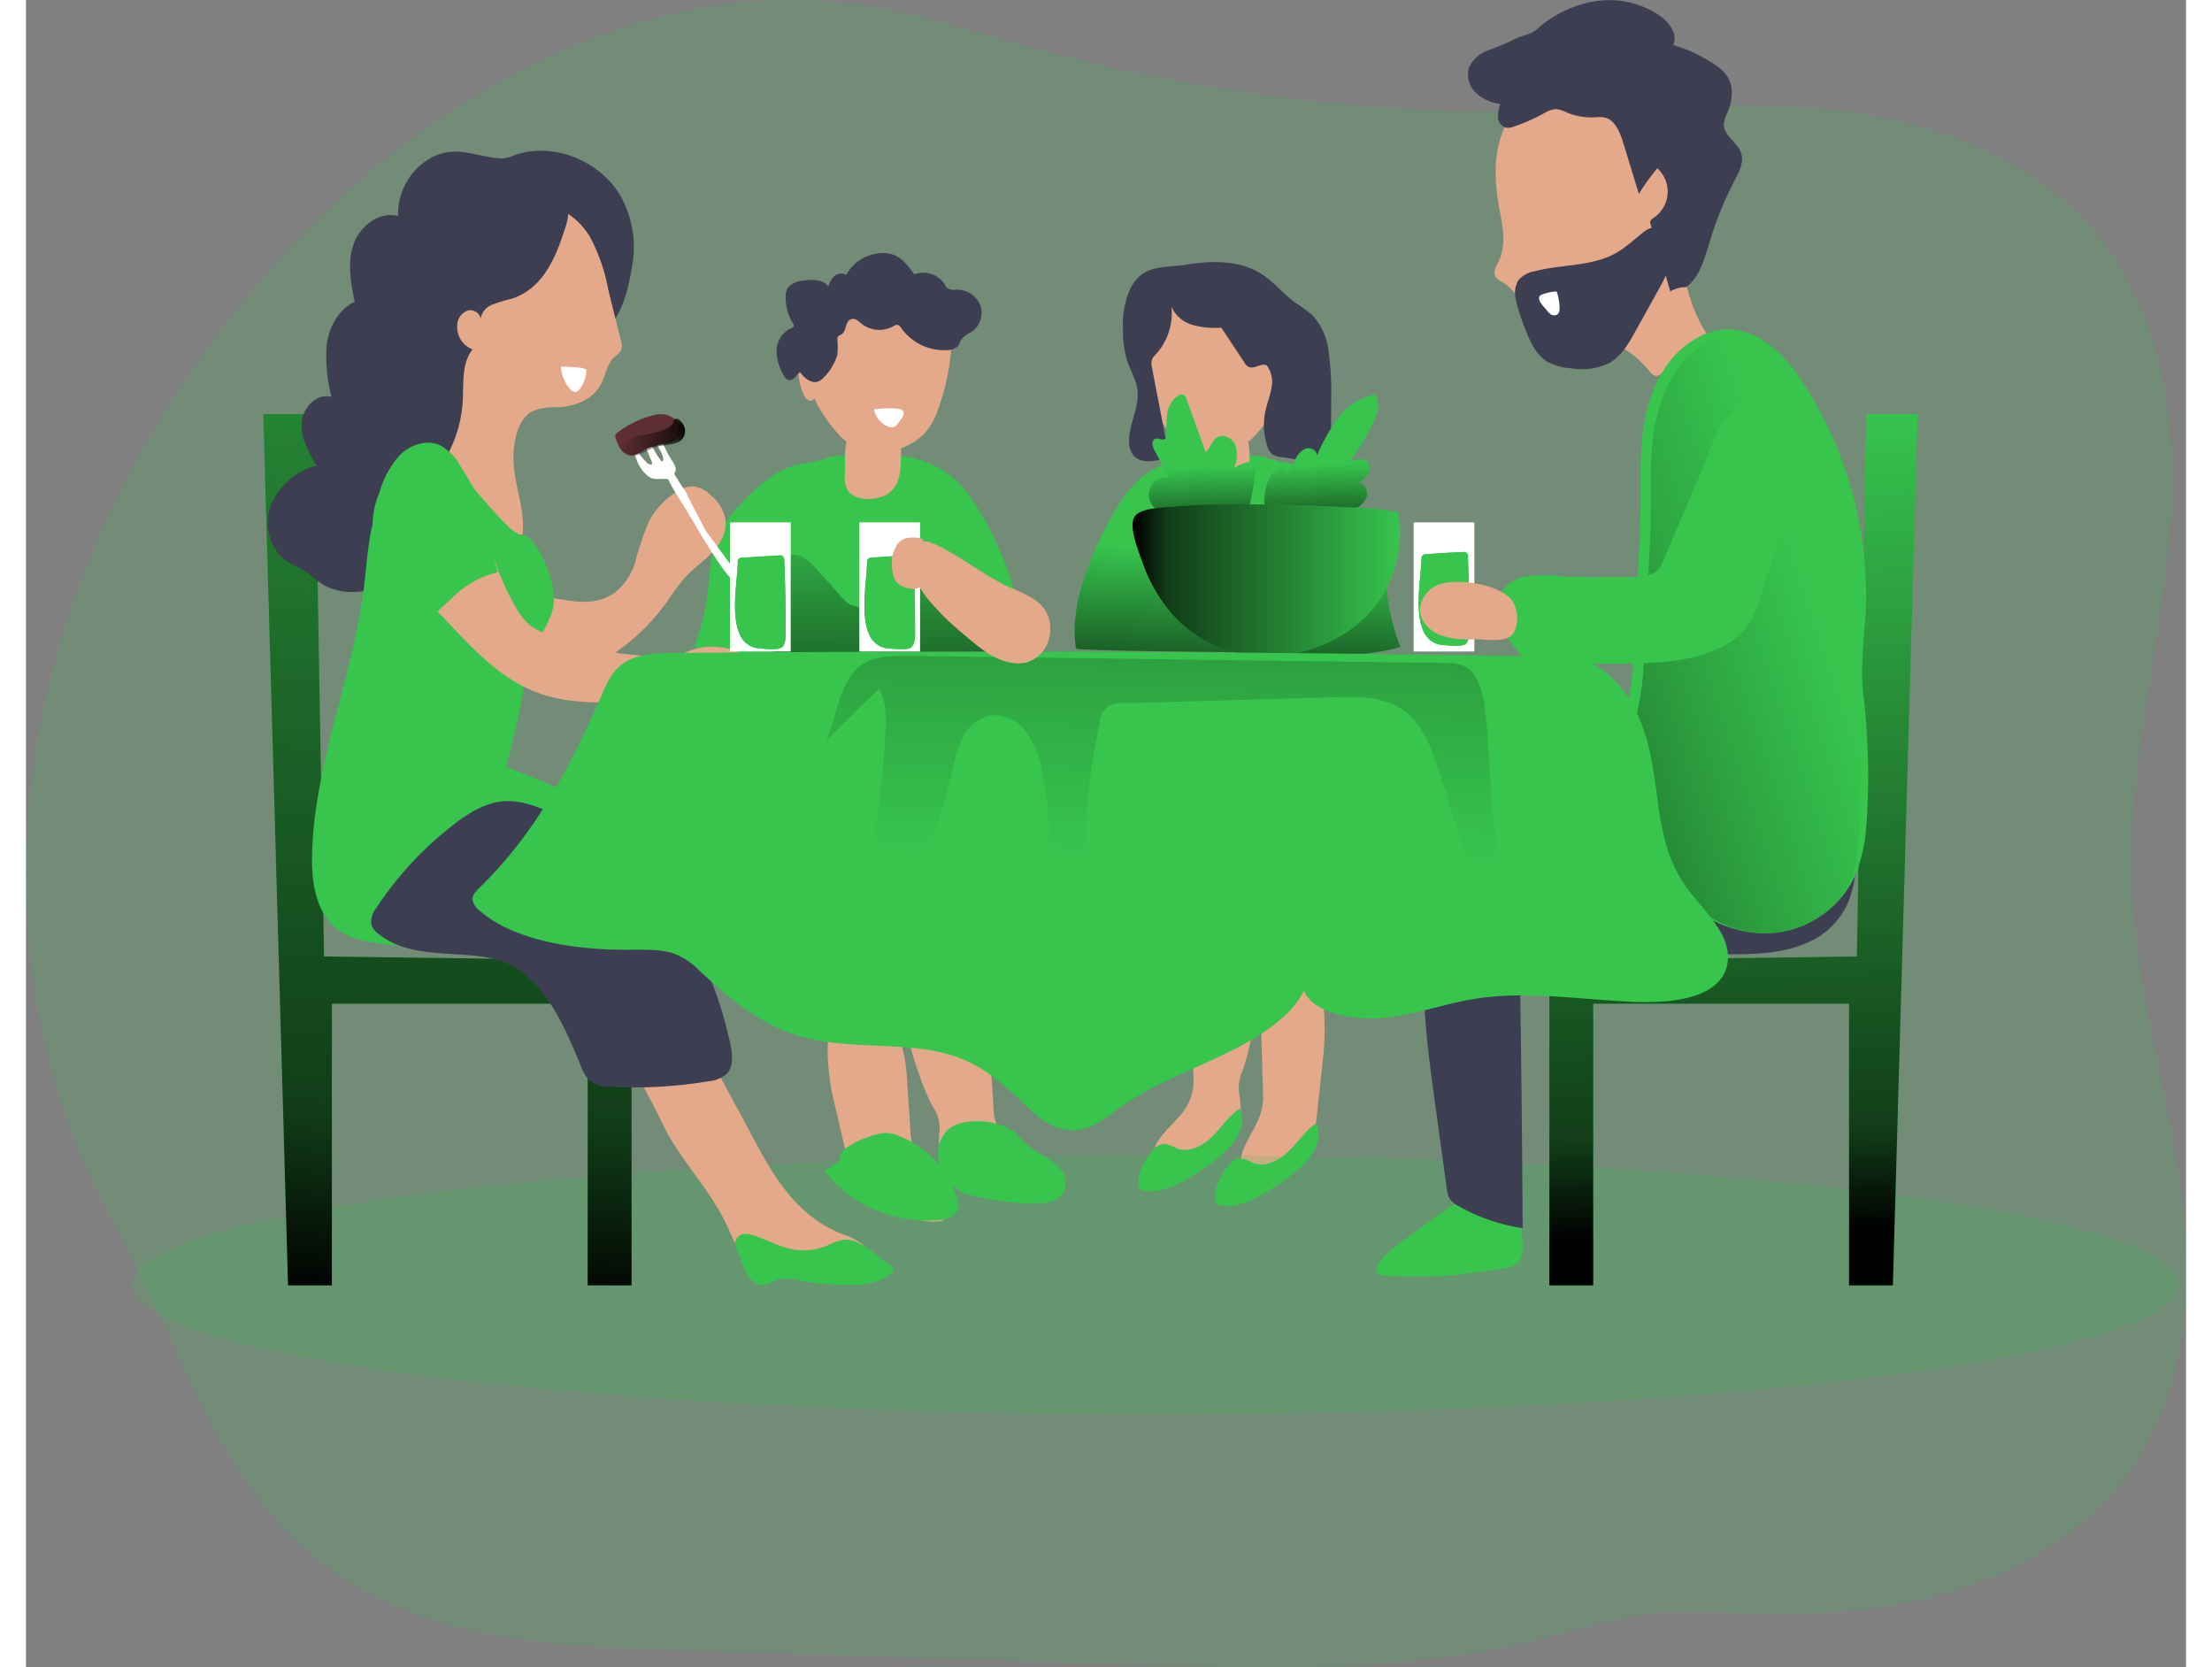 <svg xmlns="http://www.w3.org/2000/svg" xmlns:xlink="http://www.w3.org/1999/xlink" viewBox="0 0 360.5 278.25" width="406" height="306" xmlns:v="https://vecta.io/nano"><rect x="0" y="0" width="360.5" height="278.25" fill="#808080" stroke="none"/><style><![CDATA[.B{fill:#37c54e}.C{fill:#e4a98a}.D{opacity:.18}.E{fill:#3e3e52}.F{fill:#fff}]]></style><defs><linearGradient id="A" x1="170.25" y1="166.18" x2="169.68" y2="118.59" gradientUnits="userSpaceOnUse"><stop offset=".01"/><stop offset=".13" stop-opacity=".69"/><stop offset="1" stop-opacity="0"/></linearGradient><linearGradient id="B" x1="228.45" y1="155.02" x2="229.58" y2="127.71" xlink:href="#A"/><linearGradient id="C" x1="216.6" y1="90.68" x2="216.23" y2="77.45" xlink:href="#A"/><linearGradient id="D" x1="196.69" y1="91.25" x2="196.31" y2="78.01" xlink:href="#A"/><linearGradient id="E" x1="184.7" y1="96.82" x2="229.35" y2="96.82" xlink:href="#A"/><linearGradient id="F" x1="287.51" y1="207.41" x2="282.16" y2="68.88" xlink:href="#A"/><linearGradient id="G" x1="65.73" y1="219.96" x2="80.93" y2="-37.67" xlink:href="#A"/><linearGradient id="H" x1="237.5" y1="167.15" x2="326.08" y2="137.9" gradientUnits="userSpaceOnUse"><stop offset=".01"/><stop offset=".13" stop-opacity=".69"/><stop offset=".77" stop-opacity=".16"/><stop offset="1" stop-opacity="0"/></linearGradient><linearGradient id="I" x1="136.8" y1="108.71" x2="125.86" y2="108.71" xlink:href="#A"/><linearGradient id="J" x1="223.28" y1="33.28" x2="220.37" y2="179.45" xlink:href="#A"/><path id="K" d="M209.19 78.15c.62-.23 1.49.21 1.4.86a8.62 8.62 0 0 0 1.24-2.27 3.27 3.27 0 0 1 1.73-1.86c.82-.27 1.93.27 1.91 1.14a29.67 29.67 0 0 1 3.59-6.36 10 10 0 0 1 6.06-3.8c1 1.26.44 3.07-.22 4.52a33.38 33.38 0 0 1-4 6.64c1-.37 2.28-.67 3 .13a1.77 1.77 0 0 1 0 2.05 5.1 5.1 0 0 1-1.62 1.44c1.06-.09 1.8 1.24 1.49 2.26a3.78 3.78 0 0 1-2.25 2.12 14.07 14.07 0 0 0-2.88 1.36l-1.09.91c-2.19 1.45-7.88 1.24-9.85-.67s-.93-7.54 1.49-8.47z"/><path id="L" d="M187.42 82.76c-.18-1.8 1.73-3.57 3.44-3l-2.5-4.54c-.38-.67-.6-1.78.14-2 .55-.17 1.27.38 1.65 0a.91.91 0 0 0 .17-.59 25.67 25.67 0 0 1 .15-3.62 4.26 4.26 0 0 1 1.83-3 1 1 0 0 1 .78-.16c.34.11.5.48.62.82l3.18 8.76c.8-.64 1-1.85 1.86-2.41 1.07-.7 2.62.1 3.11 1.29a5.47 5.47 0 0 1-.21 3.75 8.11 8.11 0 0 1 3.68-1.12 47.66 47.66 0 0 1-1.13 7.5.81.81 0 0 1-.88.76c-3.3.39-15.35 3.1-15.89-2.44z"/><path id="M" d="M225.19 84.91a30.93 30.93 0 0 1 3.84.58 20.17 20.17 0 0 1-3.06 14.56c-5 7.46-15.19 10.82-23.82 8.95a20.83 20.83 0 0 1-12.06-8 26.76 26.76 0 0 1-3.78-7.22c-.57-1.65-2.31-5.82-1.33-7.48s5.37-1.62 7.06-1.79a92.94 92.94 0 0 1 9.29-.34q10.16 0 20.29.54c1.21.02 2.41.09 3.57.2z"/><path id="N" d="M315.71 69.11l-4.13 145.42h-7.32v-47.01h-42.69v47.01h-7.32v-54.22l51.32-.68 1.55-90.52h8.59z"/><path id="O" d="M39.6 69.11l4.13 145.42h7.32v-47.01h42.69v47.01h7.33v-54.22l-51.33-.68-1.54-90.52h-8.6z"/><path id="P" d="M232.9 93.3a.8.8 0 0 1 .18-.6.87.87 0 0 1 .55-.19q3.07-.26 6.17-.37a.71.71 0 0 1 .86.89q.22 5.63.23 11.26c0 .94.13 2.67-.71 3.24-.59.41-2.82.21-3.56.13a3.78 3.78 0 0 1-3.23-2c-1.73-3.28-.62-8.82-.49-12.36z"/><path id="Q" d="M140.38 93.87a.9.9 0 0 1 .18-.61.84.84 0 0 1 .56-.18q3.07-.25 6.16-.38a.92.92 0 0 1 .57.1 1 1 0 0 1 .29.8 263.53 263.53 0 0 1 .24 11.25c0 .94.13 2.67-.71 3.25-.6.4-2.82.21-3.56.12a3.72 3.72 0 0 1-3.23-2c-1.69-3.28-.63-8.81-.5-12.35z"/><path id="R" d="M118.8 93.87a.65.65 0 0 1 .73-.79l6.16-.38a.92.92 0 0 1 .57.1.94.94 0 0 1 .3.8 281.07 281.07 0 0 1 .23 11.25c0 .94.13 2.67-.71 3.25-.59.4-2.82.21-3.56.12a3.74 3.74 0 0 1-3.23-2c-1.73-3.28-.62-8.81-.49-12.35z"/></defs><path d="M167.56 7.85l-1.2-.33c-8.91-2.47-17.74-5.35-26.9-6.68-36.66-5.32-72.91 15.38-97.64 43C22.19 65.72 7.7 92.58 2.3 121.49c-5.35 28.64-1.48 58.33 12.89 83.64 11.69 20.58 16.82 45.17 38.53 58.75 16.11 10.07 36.11 11 55.1 11.55l76.3 2.37c21.68.67 43.87 1.33 65.13-3.67 11.26-2.65 18.05-5.63 29.66-5.11 11.2.5 22.39.7 33.46-1.42 15.31-2.92 30.38-10.57 38.87-23.64 9-13.83 9.41-31.54 7-47.86s-7.25-32.31-7.81-48.79c-.64-18.41 4.12-36.53 6-54.86s.24-38.27-11.23-52.69c-10.12-12.72-26.46-19.09-42.59-21.16s-32.46-.41-48.71 0a305.85 305.85 0 0 1-87.34-10.75z" class="B D"/><path d="M135.86 188.15l1 4.32a15.13 15.13 0 0 0 1.21 3.68 12.9 12.9 0 0 0 4.5 4.4c2.79 1.86 6 3.44 9.31 3.33a1.52 1.52 0 0 0 1.75-1.78c.18-5.73-5.66-7.39-6-13l-.62-9.52c-.26-3.82-1.71-11-5.91-12.46-9.33-3.28-7.44 11.67-6.4 16.08zm15.33-3.71l.2.34a6.13 6.13 0 0 1 1.09 3.91 12.32 12.32 0 0 0 .24 4.45c.67 2 2.55 3.22 4.38 4.19a21.05 21.05 0 0 0 10.34 2.87 3.43 3.43 0 0 0 1.55-.33 3.78 3.78 0 0 0 1.46-2.39 2.1 2.1 0 0 0 .13-.89 2 2 0 0 0-.53-.95c-1.53-1.72-3.57-2.88-5.33-4.36a7.91 7.91 0 0 1-3.22-6l-.59-9c-.32-4.74-3.6-16.75-10.76-11.37-4.35 3.26-3 9-1.43 13.41a41.28 41.28 0 0 0 2.47 6.12zm64.81-3.45l-.47 4.37a17.14 17.14 0 0 1-.69 3.75 11.93 11.93 0 0 1-3.3 4.69c-2.13 2-4.59 3.83-7.33 3.95a1.39 1.39 0 0 1-1.06-.28 2.2 2.2 0 0 1-.51-1.38c-.63-5.69 4-7.74 3.83-13.35q-.15-4.77-.28-9.54c-.11-3.82.48-11.06 3.79-12.82 7.35-3.9 7 11.13 6.56 15.59zm-12.81-2.69l-.14.35a7.13 7.13 0 0 0-.56 4 15.14 15.14 0 0 1 .17 4.45 7.73 7.73 0 0 1-3.23 4.48c-2.47 1.91-5.24 3.42-8.21 3.56a2.28 2.28 0 0 1-1.28-.22 4 4 0 0 1-1.39-2.29 2.39 2.39 0 0 1-.19-.87 2.27 2.27 0 0 1 .36-1c1.1-1.81 2.68-3.11 4-4.71a8.56 8.56 0 0 0 2.13-6.25l-.27-9c-.13-4.75 1.55-16.94 7.84-12.07 3.82 3 3.22 8.81 2.28 13.28a46.76 46.76 0 0 1-1.51 6.29z" class="C"/><path d="M135.64 76.08a47.57 47.57 0 0 1 9.69-.1 18 18 0 0 1 8.86 3.32 19.71 19.71 0 0 1 4.44 5.16 53.74 53.74 0 0 1 4.08 7.86c2.12 4.95 3.7 10.29 3 15.59a.52.52 0 0 1-.12.34.67.67 0 0 1-.42.12c-11.51.51-23 .3-34.54.75-6.41.25-13 .69-19.1-1.13a38.31 38.31 0 0 0 2.19-8.72c.43-3.44.41-7 1.91-10.19a21.13 21.13 0 0 1 4.12-5.43 27.19 27.19 0 0 1 5.22-4.46 12.94 12.94 0 0 1 5.4-1.93c1.82-.2 3.38-1.02 5.27-1.18z" class="B"/><path d="M177.39 129.28a17.19 17.19 0 0 0-3.17 8.84A14.69 14.69 0 0 0 168 137a7.38 7.38 0 0 1-3.54-.34 5.87 5.87 0 0 1-1.61-1.41l-4.15-4.63c-1.22-1.36-2.93-2.86-4.64-2.2a4.19 4.19 0 0 0-2 2.13 25.67 25.67 0 0 0-2.95 13.42 37.44 37.44 0 0 0 8.18 1c10.1.46 20.22.52 30.33.55a4.47 4.47 0 0 0 2.41-.45c2.86-1.79-3.78-5.89-5-7.08a71.05 71.05 0 0 1-7.64-8.71z" transform="translate(-26.81 -35.7)" fill="url(#A)"/><g class="C"><path d="M152.06 68.76a11.12 11.12 0 0 1-2.13 3.62 10.49 10.49 0 0 1-3.48 2.27 10.71 10.71 0 0 1-3.77 1 9.51 9.51 0 0 1-6.92-3 25.69 25.69 0 0 1-4.23-6.2c-.06.36-.58.52-.94.36a1.67 1.67 0 0 1-.73-.84 8.89 8.89 0 0 1-.92-3.67 1.5 1.5 0 0 1 .14-.81c.45-.79 1.71-.52 2.57-.14.72-1.37.57-3 1.1-4.45 1-2.76 4.16-4.18 7-5.31a25.28 25.28 0 0 1 8.44-2.21 5.18 5.18 0 0 1 2.35.35 5.77 5.77 0 0 1 1.78 1.44 8.47 8.47 0 0 1 2.47 4.13 12.53 12.53 0 0 1-.41 3.32 37.55 37.55 0 0 1-2.32 10.14z"/><path d="M136.71 78.92a4.73 4.73 0 0 0 .38 2.84c.81 1.33 2.72 1.67 4.33 1.46a5.61 5.61 0 0 0 2.52-.86 4.72 4.72 0 0 0 1.75-2.68 13 13 0 0 0 .33-3.17l.09-4a.38.38 0 0 0-.08-.3.48.48 0 0 0-.29-.07h-4.32c-.93 0-2.94-.37-3.73.19-1.29.97-.98 5.21-.98 6.59z"/></g><path d="M129.19 62.1a3.48 3.48 0 0 0-.84.87 1.17 1.17 0 0 1-1.08.47 1.27 1.27 0 0 1-.71-.66 7.79 7.79 0 0 1-1.29-4.3 4.22 4.22 0 0 1 2.38-3.67c.19-.08.4-.16.47-.35s-.05-.35-.14-.51a8.49 8.49 0 0 1-1.21-4.35 2.82 2.82 0 0 1 .34-1.51 3.68 3.68 0 0 1 2.7-1.27c1.48-.21 3.26-.18 4.11 1a3.26 3.26 0 0 1 1-1.73 1.82 1.82 0 0 1 2-.23 6.85 6.85 0 0 1 4.75-3.47 5.76 5.76 0 0 1 3 .09c1.6.55 2.65 2 3.59 3.32a4.2 4.2 0 0 1 5.08 1.67 2 2 0 0 0 .42.62 2.3 2.3 0 0 0 1.55.25 4.23 4.23 0 0 1 4 2.7 3.87 3.87 0 0 1-1.54 4.37 5.55 5.55 0 0 0-1.62 1.18c-.25.36-.33.81-.61 1.15a2.54 2.54 0 0 1-1.85.7 8.81 8.81 0 0 1-7.56-3.61c-.2-.29-.46-.63-.83-.62a1.14 1.14 0 0 0-.52.22 4.79 4.79 0 0 1-5.27-.36c-.51-.4-1.06-1-1.71-.82-1.13.25-.79 2.14-1.83 2.64a1.51 1.51 0 0 0-.4.21.73.73 0 0 0-.15.5 14.93 14.93 0 0 1 0 2.59 9 9 0 0 1-2.47 4c-1.36 1.35-2.99.05-3.76-1.09z" class="E"/><path d="M205.28 76.08a47.46 47.46 0 0 0-9.68-.1 18.08 18.08 0 0 0-8.91 3.32 19.86 19.86 0 0 0-4.43 5.16 52.78 52.78 0 0 0-4.07 7.84c-2.12 4.95-3.7 10.29-3 15.59a.59.59 0 0 0 .13.34.67.67 0 0 0 .42.12c11.5.51 23 .3 34.53.75 6.41.25 13 .69 19.11-1.13a37.8 37.8 0 0 1-2.19-8.67c-.43-3.44-.41-7-1.92-10.19a20.87 20.87 0 0 0-4.11-5.43 27.55 27.55 0 0 0-5.23-4.46 12.85 12.85 0 0 0-5.39-1.93c-1.84-.23-3.35-1.05-5.26-1.21z" class="B"/><path d="M232.09 111.78a47.46 47.46 0 0 0-9.68-.1 18.08 18.08 0 0 0-8.91 3.32 19.86 19.86 0 0 0-4.43 5.16A52.78 52.78 0 0 0 205 128c-2.12 4.95-3.7 10.29-3 15.59a.59.59 0 0 0 .13.34.67.67 0 0 0 .42.12c11.5.51 23 .3 34.53.75 6.41.25 13 .69 19.11-1.13A37.8 37.8 0 0 1 254 135c-.43-3.44-.41-7-1.92-10.19a20.87 20.87 0 0 0-4.11-5.43 27.55 27.55 0 0 0-5.23-4.46 12.85 12.85 0 0 0-5.39-1.93c-1.84-.23-3.35-1.05-5.26-1.21z" transform="translate(-26.81 -35.7)" fill="url(#B)"/><path d="M188.86 68.76a11.33 11.33 0 0 0 2.14 3.62 10.54 10.54 0 0 0 3.47 2.27 10.77 10.77 0 0 0 3.77 1 9.53 9.53 0 0 0 6.93-3 25.69 25.69 0 0 0 4.23-6.2c.06.36.58.52.93.36a1.65 1.65 0 0 0 .74-.84 9 9 0 0 0 .92-3.67 1.72 1.72 0 0 0-.14-.81c-.45-.79-1.71-.52-2.57-.14-.73-1.37-.57-3-1.1-4.45-1-2.76-4.16-4.18-7-5.31a25.28 25.28 0 0 0-8.41-2.24 5.18 5.18 0 0 0-2.35.35 5.77 5.77 0 0 0-1.78 1.44 8.39 8.39 0 0 0-2.45 4.16 12.53 12.53 0 0 0 .41 3.32 37.91 37.91 0 0 0 2.26 10.14z" class="C"/><path d="M184.31 48.17a14.55 14.55 0 0 0-1.23 6.7 17.25 17.25 0 0 0 .74 5.45c.55 1.61 1.47 3.11 1.68 4.79.36 2.93-1.5 5.73-1.4 8.68a3.53 3.53 0 0 0 .73 2.22c1.08 1.27 3.08 1.08 4.69.64a1.62 1.62 0 0 0 .83-.43 1.68 1.68 0 0 0 .16-1.43l-2.61-13.55a2.58 2.58 0 0 1 0-1.17 2.86 2.86 0 0 1 .73-1 10.24 10.24 0 0 0 2.54-7.91 5.45 5.45 0 0 0 3.53 3.07 13.76 13.76 0 0 0 4.79.45l3.88 5.85a1.84 1.84 0 0 0 .61.66c.91.53 2.08-.61 3.06-.24a4.52 4.52 0 0 1 .83 3.75c-.2 1.31-.72 2.55-1 3.85a11.15 11.15 0 0 0 .29 5.87 2.7 2.7 0 0 0 .91 1.45 3.09 3.09 0 0 0 1.3.4l8.4 1.23.06-10.77a46.42 46.42 0 0 0-.47-8.34 10.37 10.37 0 0 0-2.71-5.83 28.82 28.82 0 0 0-2.89-2.1c-1.85-1.36-3.31-3.2-5.2-4.5-3.83-2.62-8.6-2.49-13-1.77-3.8.57-7.17-.13-9.25 3.98z" class="E"/><path d="M204.19 78.92a4.73 4.73 0 0 1-.38 2.84c-.81 1.33-2.72 1.67-4.33 1.46a5.61 5.61 0 0 1-2.52-.86 4.72 4.72 0 0 1-1.75-2.68 13 13 0 0 1-.33-3.17l-.09-4a.38.38 0 0 1 .08-.3.48.48 0 0 1 .29-.07h4.32c.93 0 2.94-.37 3.73.19 1.32.97.98 5.21.98 6.59z" class="C"/><g class="B"><use xlink:href="#K"/><use xlink:href="#L"/></g><g transform="translate(-26.81 -35.7)"><use xlink:href="#K" x="26.81" y="35.7" fill="url(#C)"/><use xlink:href="#L" x="26.81" y="35.7" fill="url(#D)"/></g><use xlink:href="#M" class="B"/><use xlink:href="#M" x="26.81" y="35.7" transform="translate(-26.81 -35.7)" fill="url(#E)"/><g class="B"><ellipse cx="188.36" cy="214.42" rx="170.8" ry="21.63" class="D"/><path d="M226.63 212.88a1.65 1.65 0 0 1-.79-.19c-.76-.48-.31-1.67.28-2.35a25.27 25.27 0 0 1 4.48-3.83l6.24-4.53a8 8 0 0 1 1.79-1.08 7.77 7.77 0 0 1 2.5-.37l5.39-.23a2.31 2.31 0 0 1 1.14.14 2.08 2.08 0 0 1 .89 1.08 16.36 16.36 0 0 1 1.21 6.05 5.22 5.22 0 0 1-.38 2.69c-.73 1.34-2.7 1.41-4 1.63l-6.31.85a76.88 76.88 0 0 1-12.44.14z"/><use xlink:href="#N"/><use xlink:href="#O"/></g><use xlink:href="#N" fill="url(#F)"/><use xlink:href="#O" fill="url(#G)"/><path d="M305.08 145.47c.58.33-.57 4.07-.71 4.48a12.85 12.85 0 0 1-7.16 7.42c-6.15 2.72-13.59 1.59-20.11 2q-13.89.87-27.79 1.24.35 22.19.48 44.37a31 31 0 0 1-10.69-3.68 4.07 4.07 0 0 1-1.48-1.21 4.3 4.3 0 0 1-.5-1.77l-2-14.53c-1.11-8.12-2.21-16.3-1.69-24.47a34.79 34.79 0 0 0-1.3-13.68c-.65-2.17-.61-3.23 1-4.86 2.87-2.89 8.24-3.89 12-4.78 10.22-2.4 20.82-3.39 31.28-4.09l3.69-.21z" class="E"/><path d="M246.02 35.45c.54 2.75 1 5.73-.27 8.24-.39.79-.94 1.71-.51 2.48a2.94 2.94 0 0 0 1.11.88c2.16 1.27 3.33 3.65 4.57 5.83s2.86 4.42 5.29 5 5.05-.76 7.59-.55c2.95.23 5.31 2.46 7.24 4.71a1.61 1.61 0 0 0 1 .7 1.59 1.59 0 0 0 .91-.35 45 45 0 0 0 7.16-5.82 1.07 1.07 0 0 0 .36-.56 1.1 1.1 0 0 0-.24-.72c-4.25-7-4.31-15.64-5.64-23.72-.68-4.07-1.78-8.24-4.48-11.36-4-4.6-10.78-5.94-16.77-4.84a8.16 8.16 0 0 0-3.49 1.33 9.52 9.52 0 0 0-2.23 2.87c-2.89 4.95-2.7 10.36-1.6 15.88z" class="C"/><path d="M263.75 42.99c-3.83 1.46-8.09 1.24-12.05 2.3a4.49 4.49 0 0 0-2.66 1.53 4.31 4.31 0 0 0-.36 3.28 28.63 28.63 0 0 0 1.38 4.39c.84 2.22 1.8 4.61 3.82 5.86a9.49 9.49 0 0 0 4 1.12 10.64 10.64 0 0 0 6.37-.88c2-1.13 3.22-3.24 4.33-5.25l4.05-7.29c1.18-2.14 2.41-4.54 1.81-6.91s-2.24-4.16-4.4-2.46-3.74 3.34-6.29 4.31z" class="E"/><path d="M296.03 63.04a65.32 65.32 0 0 1 11.08 35.57c.11 6-1.11 11-.49 17.05a115.35 115.35 0 0 1 .54 22.06 27 27 0 0 1-1.74 8.06 16.64 16.64 0 0 1-11.91 9.69c-11.77 2.32-23.05-8.65-27.7-18.32a16.31 16.31 0 0 1-1.93-7.12c0-3 1.32-5.8 2.31-8.62 2.2-6.22 2.11-12.09 2.38-18.48s.92-12.87.91-19.37c0-4.59-.14-9.22.74-13.72s2.88-9 6.42-11.88c7.55-6.24 14.69-1.78 19.39 5.08z" class="B"/><path d="M324.25 99.66a54.88 54.88 0 0 1 4 6.79c5.06 10 6.38 21.48 6.27 32.69s-1.58 22.35-1.77 33.56a30.38 30.38 0 0 1-.85 8.47 14.81 14.81 0 0 1-9.3 9.41c-12.26 4.18-23.38-7-28.24-17a16.34 16.34 0 0 1-1.93-7.12c0-3 1.32-5.8 2.32-8.62 2.19-6.22 2.1-12.1 2.37-18.49s.88-12.89.88-19.35c0-4.59-.13-9.22.75-13.72s2.88-8.95 6.41-11.88c7.89-6.56 14.48-1.34 19.09 5.26z" transform="translate(-26.81 -35.7)" fill="url(#H)"/><path d="M289.59 99.37c-1.14 3.69-2.48 6.71-7.19 8.91-4.14 1.92-8.82 2.28-13.38 2.44-5.43.19-10.81 0-16.27-.18a5.55 5.55 0 0 1-2.11-.36 5.44 5.44 0 0 1-1.84-1.7 17.1 17.1 0 0 1-2.81-4.44 6.06 6.06 0 0 1 .13-5.1 6.19 6.19 0 0 1 4.3-2.74 20.87 20.87 0 0 1 5.24-.06q4.44.28 8.88.17c2.07-.06 5.81.44 7.53-.94a4.91 4.91 0 0 0 1.26-2l6.27-14.64c1.4-3.26 2.28-7.12 4.92-9.66 4.75-4.59 9.48-1.31 10.27 4.53 1.06 7.72-1.26 14-3.75 21-.58 1.7-1 3.3-1.45 4.77z" class="B"/><path d="M255.5 48.73a10.12 10.12 0 0 1 .46 2.49c0 .47 0 1-.42 1.28a1 1 0 0 1-1 0 2.77 2.77 0 0 1-.73-.72c-.41-.53-1.65-1.63-1.18-2.37.22-.38 2.78-.95 2.87-.68z" class="F"/><path d="M244.31 8.3a5.56 5.56 0 0 0-3.49 3 4.19 4.19 0 0 0 1.15 4.18 7.17 7.17 0 0 0 4.09 1.87 5.43 5.43 0 0 0-.38 2.21 1.88 1.88 0 0 0 1.29 1.74 2.6 2.6 0 0 0 1.42-.2 31.5 31.5 0 0 0 4.94-2.17 4.37 4.37 0 0 1 2-.72 5 5 0 0 1 1.79.55 10.81 10.81 0 0 0 4.59.83 6.74 6.74 0 0 1 1.68 0c1.79.37 2.62 2.41 3.16 4.16l2.64 8.61a33 33 0 0 1 3.08-4.27 5.26 5.26 0 0 1-.62 8.27c-.23.15-.49.31-.55.58a1.07 1.07 0 0 0 .05.5l3.28 11.2a5.09 5.09 0 0 1 2.66-.72c2.32-1.78 3.09-4.86 3.94-7.66A59.4 59.4 0 0 1 285.22 30c.72-1.37 1.51-2.91 1.06-4.38-.57-1.84-2.93-2.93-2.92-4.86a5.36 5.36 0 0 1 .62-2c.81-1.89 1.1-4.2 0-5.95a7.36 7.36 0 0 0-2.26-2.11 24.48 24.48 0 0 0-6.81-3.18c.82-1.71-.56-3.68-2.09-4.8A14.89 14.89 0 0 0 262.19.17a19 19 0 0 0-10 4.7c-1.05.93-2.46 1-3.68 1.64a42.72 42.72 0 0 1-4.2 1.79z" class="E"/><path d="M104.33 157.67q7.2 14.16 14.82 28.11c4.44 8.13 7.95 16.56 17.13 20.21a10 10 0 0 1 3.47 1.83c.93.92 1.32 2.57.43 3.54-.75.82-2 .81-3.13.74l-12.28-.74a9.12 9.12 0 0 1-3.56-.71c-2-1-3-3.34-3.9-5.43-2.83-6.47-8-11.36-11-17.51a118.08 118.08 0 0 0-9.58-16.51c-5.66-8-12.28-15.82-14.15-25.43a2.15 2.15 0 0 1 2.68-2.94 17.07 17.07 0 0 1 10.93 4.89m2-48.75a10.22 10.22 0 0 0 3.56-5.43 50 50 0 0 1 2.1-6.26 12.62 12.62 0 0 1 4.91-5.3 4.72 4.72 0 0 1 2.71-.8 4.79 4.79 0 0 1 2.69 1.36 7 7 0 0 1 2.6 4.29c.23 2-.91 4-2.32 5.46s-3.12 2.63-4.5 4.14a40 40 0 0 0-3 4.07 35.1 35.1 0 0 1-18.8 13.23 3.34 3.34 0 0 1-4.38-1c-2-2.33-3.8-5.14-4.19-8.24-.14-1.15-.23-3.09.52-4.09s2.64-1 3.92-1c4.71-.04 9.66 2.63 14.18-.43z" class="C"/><path d="M99.07 32.44c-3.59-5.8-11.35-8.85-17.74-6.47a4.92 4.92 0 0 1-1.89.47c-4.66-.21-8.07-2.67-12.64.39a10.79 10.79 0 0 0-4.7 9.24c-3.11-.88-6.37 1.66-7.43 4.71s-.48 6.42.19 9.58c-2.67 1.23-4.26 4.18-4.67 7.11a26.37 26.37 0 0 0 .8 8.78c-2.44-.73-4.86 1.82-5 4.36s1.2 4.91 2.5 7.1a11.35 11.35 0 0 0-7.7 6.78c-1.18 3.35 0 7.55 3 9.37.92.55 2 .88 2.85 1.46s1.42 1.17 2.16 1.72c3.83 2.88 9.53 2 13.36-.89 8.45-6.33 10.09-18.73 16-27 4.48-6.25 11.14-8 17-12.43 4-3 5.22-7.48 6-12.32a17.46 17.46 0 0 0-2.09-11.96z" class="E"/><path d="M98.82 54.97l.5 2a2.51 2.51 0 0 1 .07 1.3c-.19.58-.78.93-1.22 1.35-1.29 1.22-1.46 3.19-2.34 4.73-1.36 2.4-4.3 3.48-7 3.62a10.66 10.66 0 0 0-4.19.6c-1.68.83-2.53 2.72-2.93 4.55a15.64 15.64 0 0 0-.34 4.15c.21 4 2 8 1.48 12-3.49-.34-6.7-2-9.82-3.58s-6.69-3.68-7.51-7.16c-1.13-4.82 2.73-9.57 3.38-14.19.84-5.93.13-12 .94-17.92a14.88 14.88 0 0 1 2.84-7.6 13.31 13.31 0 0 1 4-3.12c6.11-3.31 13.68-2.42 17.47 3.87a30.69 30.69 0 0 1 3.04 8.82z" class="C"/><path d="M66.83 76.04a3.9 3.9 0 0 1 3.25.39c2 1.24 10.5 13.07 12.72 12.87s6.26 8.3 5.12 12.38-4.36 6.85-4.67 11.42-3.12 14.86-3.12 14.86l17.25 7.06c-1.76 6.78-2.15 13.75-4.4 20.48a4.4 4.4 0 0 1-1.55 2.5 4.53 4.53 0 0 1-2.22.5 186.81 186.81 0 0 1-28.87-.88c-3-.32-6.15-.79-8.5-2.66-3.5-2.78-4.2-7.79-4.1-12.26.34-15.29 6.87-29.79 8.7-45 .49-4.11.66-8.3 2-12.22.91-2.71 4.61-8.36 8.39-9.44z" class="B"/><path d="M69.53 139.11a56.71 56.71 0 0 0-11.06 12.43 3.63 3.63 0 0 0-.83 2.78 3.11 3.11 0 0 0 1.17 1.52c5.48 4.41 13.17 2.65 19.55 4.26 7.66 1.94 11.44 11 14.22 17.74a6.12 6.12 0 0 0 1.73 2.71 5.77 5.77 0 0 0 3.17.83 75.94 75.94 0 0 0 16.43-.92 5.33 5.33 0 0 0 3-1.21c1.22-1.23 1-3.23.66-4.93a67.35 67.35 0 0 0-9.55-22.91c-2.14-3.27-4.58-7-7.53-9.59-3.24-2.87-8.24-4.2-12.24-5.93-2.72-1.19-5.58-2.39-8.54-2.17s-5.75 1.92-8.17 3.76l-2.01 1.63zM81 49.88a23.11 23.11 0 0 0-3.26 1 3.07 3.07 0 0 0-1.91 2.6c.22-1-1-1.9-2-1.68A2.61 2.61 0 0 0 72 54.01a4 4 0 0 0 2.53 4.3c-1.85 2.34-1.48 5.65-1.64 8.62a21.28 21.28 0 0 1-2.86 9.51 13.35 13.35 0 0 1-4.33 4.72c-1.26.78-3.13 1.17-4.08 0a3.69 3.69 0 0 1-.63-2.11c-1-11.38-1.3-23.14 2.55-33.89a24.34 24.34 0 0 1 3.52-6.81c3.26-4.19 8.42-6.59 13.66-7.45 5-.81 11.39.62 9.39 6.76-1.55 4.96-3.65 10.49-9.11 12.22z" class="E"/><path d="M69.02 76.44a9.09 9.09 0 0 1 3.55 3.69c4.1 6.75 5.31 15 9.45 21.68a9.6 9.6 0 0 0 2.08 2.53 10.48 10.48 0 0 0 2.69 1.42 54 54 0 0 0 16.16 3.68c2.63.19 5 .38 7.36-.64a10.69 10.69 0 0 1 14.18 5.94 1.07 1.07 0 0 1 .06.92c-.19.33-.63.38-1 .39l-5.48.23-7.36.29-1.32.06c-7.31.29-15.51 1.53-22.63-.56s-12.15-7.77-17.15-13.06a50.92 50.92 0 0 1-7-8.39c-1.89-3.13-3-6.86-2.34-10.45s5.13-7.27 8.75-7.73z" class="C"/><path d="M113.59 88.77l5.87 8s.77 1-.9.49-7.06-10-7.06-10l-3.53-5.75a50.87 50.87 0 0 1-.67-1.27.48.48 0 0 0-.18-.24.64.64 0 0 0-.27-.07h-1a5.29 5.29 0 0 1-.89 0 2.56 2.56 0 0 1-1-.37 6 6 0 0 1-2.12-3.05 2.71 2.71 0 0 1-.28-1.77 3.38 3.38 0 0 1 .82 1 8.45 8.45 0 0 0 1.22 1.45 1 1 0 0 0 .68.35.27.27 0 0 0 .17-.08c.09-.09 0-.25 0-.37l-1.46-3.58a.74.74 0 0 1-.06-.56 1.56 1.56 0 0 1 1 .57 4.59 4.59 0 0 1 .61 1 12.18 12.18 0 0 0 1.41 2.32.33.33 0 0 0 .17.14.22.22 0 0 0 .23-.15.48.48 0 0 0 0-.29c-.18-1.32-1.4-2.35-1.48-3.68a2.12 2.12 0 0 1 1.23.89 8.5 8.5 0 0 1 .72 1.37 16.41 16.41 0 0 0 1 1.75 5.06 5.06 0 0 1 .54 1 1.31 1.31 0 0 1-.11 1.11.22.22 0 0 0-.05.11.21.21 0 0 0 .05.12l.91 1.47c.26.41.53.78.82 1.16a5.57 5.57 0 0 1 .48 1l1.28 2.49 1.78 3.37z" class="F"/><path d="M109.19 70.75a1.33 1.33 0 0 1 .36.49 1.16 1.16 0 0 1 0 .69 3.35 3.35 0 0 1-2.52 2.05 20 20 0 0 0-3.28.85c-.94.45-1.81 1.26-2.85 1.16a2.37 2.37 0 0 1-1.64-1 7.43 7.43 0 0 1-.83-1.81 1 1 0 0 1-.07-.57.9.9 0 0 1 .35-.42 17 17 0 0 1 5.8-2.83c1.95-.6 3.29-.06 4.68 1.39z" fill="#5d2e33"/><path d="M134.56 106.65a3.54 3.54 0 0 1-1.26.77 16.17 16.17 0 0 1-3.72.9 3.75 3.75 0 0 0-.81.16 5.33 5.33 0 0 0-1.39.92 2.32 2.32 0 0 1-1.52.61 1.81 1.81 0 0 0 .72 1.46 2.79 2.79 0 0 0 2.65.1c.85-.35 1.62-.89 2.49-1.19 1.19-.42 2.52-.34 3.7-.8a2.73 2.73 0 0 0 .72-.41 2.06 2.06 0 0 0 .57-2.13 2.5 2.5 0 0 0-1.12-1.41c-.65-.33-.68.65-1.03 1.02z" transform="translate(-26.81 -35.7)" fill="url(#I)"/><path d="M92.71 61.43a23.07 23.07 0 0 0-3.43-.23 6.09 6.09 0 0 0 1.53 3.71 1.25 1.25 0 0 0 .84.49 1.2 1.2 0 0 0 .88-.63 5.63 5.63 0 0 0 1-2.91.36.36 0 0 0 0-.18.32.32 0 0 0-.22-.12l-1.28-.35" class="F"/><path d="M108.68 108.98c-2.83 0-5.87.1-8.13 1.22s-3.33 3.19-4.15 5.08c-5 11.4-10.54 22.9-20.57 32.74-.63.62-1.31 1.28-1.32 2a2.9 2.9 0 0 0 1.25 2c5.62 4.93 15.78 6.58 25.11 6.49 2.5 0 5.15-.12 7.36.67a11.81 11.81 0 0 1 4.08 2.74c5 4.59 10.39 9.55 18.46 11.43 7.86 1.84 17.06.42 24.45 3 5.73 2 9.13 5.92 13 9.37a9.69 9.69 0 0 0 5.79 2.89c3.49.25 6.11-1.94 8.46-3.67 4.84-3.57 11.25-6 17.12-8.8s11.54-6.27 13.71-10.85c1.2 3.53 7.76 5.09 13.16 4.59s10.28-2.39 15.58-3.22c8.39-1.3 17.11.12 25.7.52 5 .23 10.64-.08 13.9-2.59 3-2.32 2.9-5.83 1.37-8.71s-4.26-5.43-6.17-8.21c-4.09-6-4.2-12.78-5.28-19.32-.93-5.66-3-13.65-10.09-17.57-3.48-1.94-9.31-1.23-13.62-1.3q-9.54-.16-19.09-.28-38.42-.51-76.85-.45-21.64.03-43.23.23z" class="B"/><path d="M276.82 188.27c-6.75-10-4.91-23.18-6.64-35.1-.37-2.56-1.23-5.49-3.65-6.44a7.83 7.83 0 0 0-2.82-.38l-89.82-1.19c-2.45 0-5 0-7.15 1.23-4.23 2.52-4.37 8.45-6.4 12.94l8.78-8.63c1.28 2 1.27 4.46 1.16 6.8a143.88 143.88 0 0 1-1.9 17.45 30.94 30.94 0 0 1-2.5 8.7 12.05 12.05 0 0 1-6.41 6.12 13.85 13.85 0 0 0 7.38 1.88 5.67 5.67 0 0 0 3.16-.85 6.82 6.82 0 0 0 1.81-2.21 80.82 80.82 0 0 0 9.5-23.82 24.34 24.34 0 0 1 1.76-5.84 6.83 6.83 0 0 1 4.51-3.81 6.61 6.61 0 0 1 6.22 2.78 16.13 16.13 0 0 1 2.57 6.65 62.38 62.38 0 0 1 1.24 13.63c-.08 4.73-.7 9.54.32 14.17 1.59 7.2 6.87 12.94 10.14 19.54A112.07 112.07 0 0 1 206 156.4a3.31 3.31 0 0 1 3.88-3.33l35.37-1c3.86-.12 8-.15 11.2 2 3.5 2.34 5 6.65 6.28 10.66l5.34 16.77a10.36 10.36 0 0 1 .71 3.87 8.49 8.49 0 0 1-1.7 4.06 24.18 24.18 0 0 1-15.27 9.93 7.84 7.84 0 0 1-3.76 0c-3-.91-4.27-4.31-5.16-7.29l-.18 8.15a3.76 3.76 0 0 0 .54 2.5 3.15 3.15 0 0 0 1.82.94c4 .87 8-.76 11.89-1.9 6.67-2 13.1-2.05 20-1.79 2.54.1 3.83-1.23 3.83-3.92-.06-3.05-2.4-5.44-3.97-7.78z" transform="translate(-26.81 -35.7)" fill="url(#J)"/><path d="M231.59 87.18h10.14v21.55h-10.14z" class="F"/><g class="B"><use xlink:href="#P" class="D"/><use xlink:href="#P" class="D"/></g><path d="M139.08 87.18h10.14v21.55h-10.14zm-21.59 0h10.14v21.55h-10.14z" class="F"/><path d="M236.19 97.45a4.81 4.81 0 0 0-3.54 4.09c-.07 2 1.51 3.7 3.33 4.45a14.72 14.72 0 0 0 5.84.69c2.14 0 5.87.86 6.72-1.55a5.69 5.69 0 0 0-.53-4.94c-2.08-2.69-8.82-3.65-11.82-2.74z" class="C"/><g class="B"><use xlink:href="#Q" class="D"/><use xlink:href="#Q" class="D"/><use xlink:href="#R" class="D"/><use xlink:href="#R" class="D"/><path d="M72.43 77.68a8.45 8.45 0 0 0-3.35-3.38c-2.21-1-4.94-.09-6.67 1.63a15.83 15.83 0 0 0-3.46 6.37 14.13 14.13 0 0 0-1.07 6.42 15.45 15.45 0 0 0 1.4 4.21l5.53 12.37a83.33 83.33 0 0 0 6.49-5.69 15.93 15.93 0 0 1 7.47-4.11 56.63 56.63 0 0 1-2.21-9.21c-.57-2.99-2.52-6.05-4.13-8.61zm64.2 129.21a9.77 9.77 0 0 0-3.06 1.06 10 10 0 0 1-5.29.61c-2.33-.37-4.43-1.56-6.66-2.32a4.22 4.22 0 0 0-1.75-.29 1.68 1.68 0 0 0-1.41 1 2.53 2.53 0 0 0 .24 1.79l.84 2.15a8.59 8.59 0 0 0 1.21 2.35 2.92 2.92 0 0 0 2.28 1.16c1 0 1.77-.71 2.7-.95a7.37 7.37 0 0 1 3.32.25 39.59 39.59 0 0 0 5 .6c3.42.26 7.14.45 10-1.48.41-.28.84-.76.63-1.22a1.16 1.16 0 0 0-.44-.44c-2.05-1.41-5.05-4.42-7.61-4.27zm65.97-21.87c-1.85 1.19-3.06 3.12-4.61 4.66s-3.84 2.77-5.88 2a8.05 8.05 0 0 0-1.86-.75c-1.44-.18-2.53 1.25-3.26 2.51s-1.57 2.93-1.27 4.49a1.07 1.07 0 0 0 .26.56 1.18 1.18 0 0 0 .6.24c2.53.41 5.06-.67 7.27-2a38.68 38.68 0 0 0 5.58-3.93c2.25-1.9 4.41-4.66 3.17-7.78zm12.76 2.44c-1.84 1.19-3 3.12-4.6 4.66s-3.84 2.77-5.89 2a8.16 8.16 0 0 0-1.85-.75c-1.45-.18-2.54 1.25-3.26 2.51s-1.58 2.93-1.27 4.49a1.06 1.06 0 0 0 .25.56 1.18 1.18 0 0 0 .61.24c2.52.41 5.05-.67 7.27-2a38 38 0 0 0 5.57-3.87c2.26-2 4.42-4.72 3.17-7.84zm-49.73 2.1a13.88 13.88 0 0 0 3.72 3.08 13.13 13.13 0 0 1 3.13 2.34 3.72 3.72 0 0 1 .87 3.64c-.75 1.9-3.23 2.29-5.27 2.25a45.15 45.15 0 0 1-10.6-1.47c-4.12-1.07-6.88-6.3-4.2-10.2 2.26-3.28 10.25-2.33 12.35.36z"/><path d="M135.87 193.73c-.45-.75.32-1.64 1-2.13a16 16 0 0 1 5.22-2.3 5.52 5.52 0 0 1 1.66-.21 5.76 5.76 0 0 1 1.81.43 16.45 16.45 0 0 1 9.86 10.61 3.26 3.26 0 0 1 .17 1.48c-.27 1.36-1.92 1.89-3.29 2a22 22 0 0 1-19-8.12"/></g><path d="M151.29 90.66a2.78 2.78 0 0 0-1.28-.31c-1 .07-1.62 1-1.87 2-.7 2.66.65 5.44 2.36 7.6a45.44 45.44 0 0 0 6.39 6.24c2.24 1.93 4.65 3.93 7.56 4.42a6.24 6.24 0 0 0 2.32 0 5.48 5.48 0 0 0 4.07-4.47c.74-4.68-2.49-6.37-6-7.84-4.81-2-8.77-5.58-13.55-7.64z" class="C"/><path d="M141.73 68.3a.22.22 0 0 0-.14 0c-.08.06-.07.17 0 .27a3.92 3.92 0 0 0 2 2.5 1.56 1.56 0 0 0 1.42.11 2.15 2.15 0 0 0 .51-.49c.6-.75 1.66-2.08.25-2.45a16.24 16.24 0 0 0-4.04.06z" class="F"/><path d="M149.46 89.89a1.11 1.11 0 0 0-.54-.13 7.26 7.26 0 0 0-1.68 0 2.79 2.79 0 0 0-1.5.7 3.49 3.49 0 0 0-.66 1 6.37 6.37 0 0 0-.49 1.41 6.45 6.45 0 0 0-.08 1.64 6.78 6.78 0 0 0 .27 1.62 2.91 2.91 0 0 0 .54 1.05 2.88 2.88 0 0 0 1 .7 4.08 4.08 0 0 0 2.09.37 2.9 2.9 0 0 0 1.86-1 3.4 3.4 0 0 0 .67-2.05 10.66 10.66 0 0 0-.28-2.17 16.14 16.14 0 0 0-.41-1.83 2.9 2.9 0 0 0-.79-1.31z" class="C"/></svg>